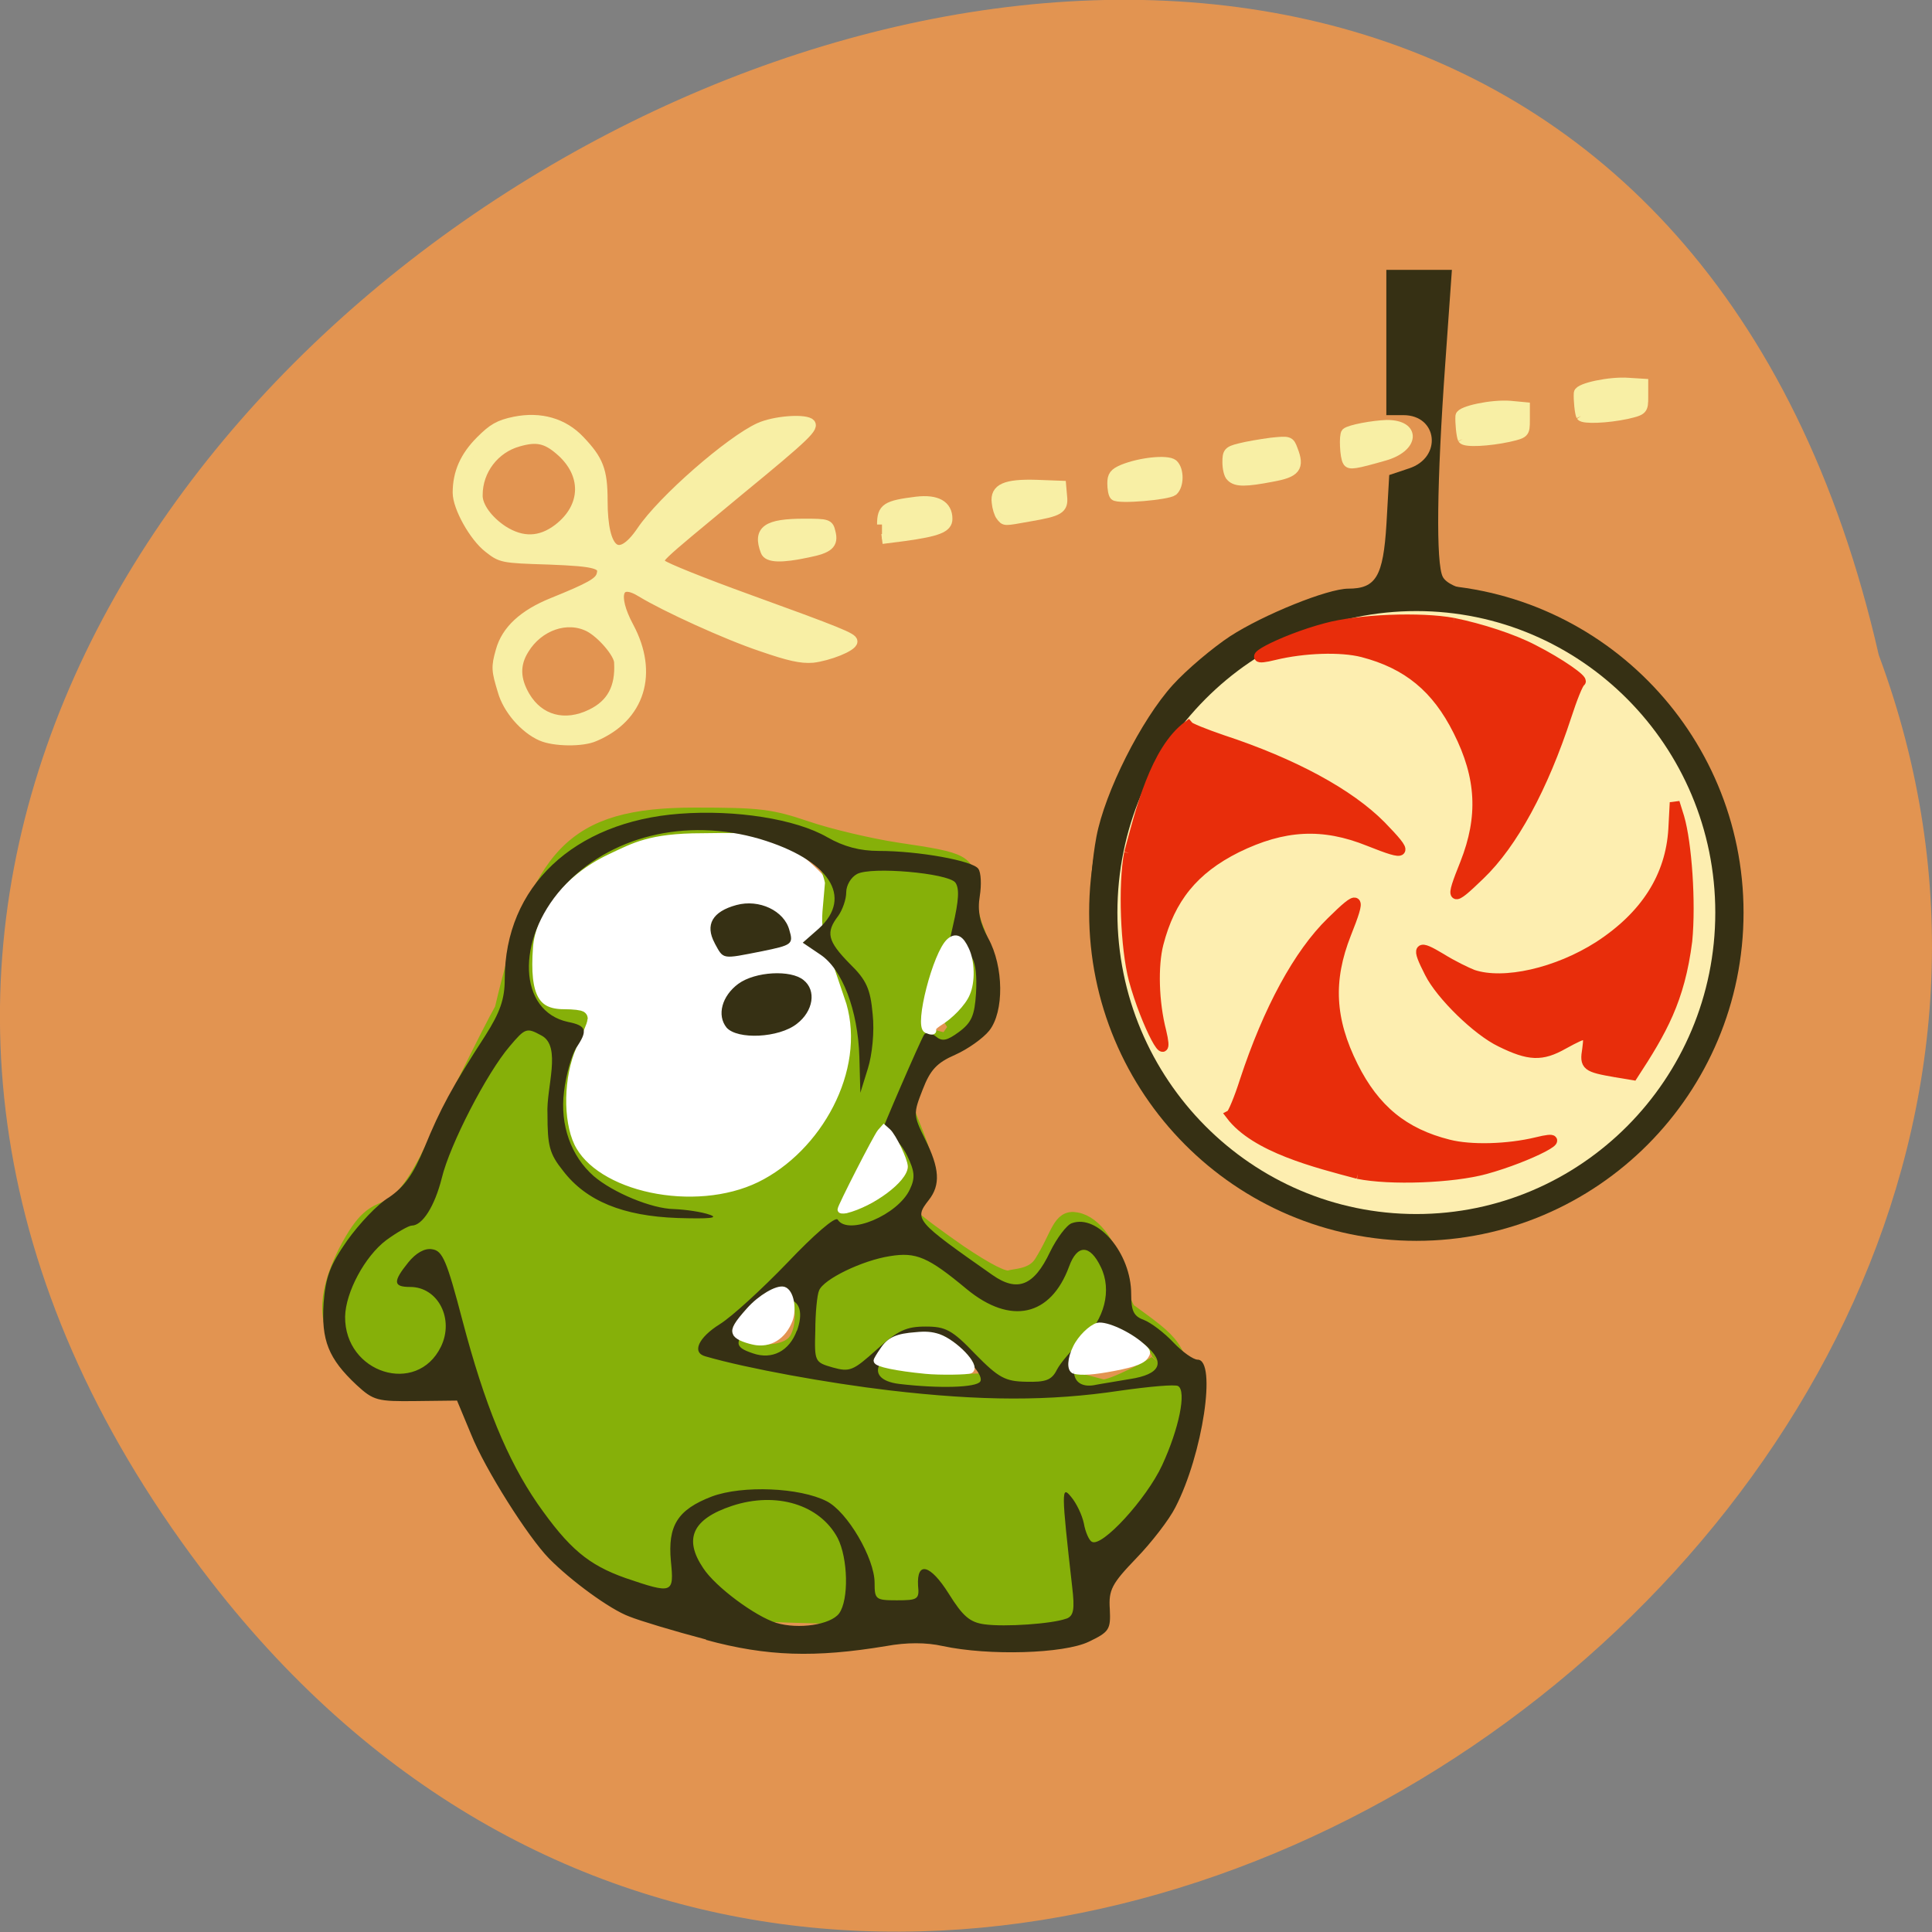 <svg xmlns="http://www.w3.org/2000/svg" viewBox="0 0 16 16"><rect x="0" y="0" width="16" height="16" fill="#808080" stroke="none"/><path d="m 1.75 13.1 c -7.445 -9.594 11.1 -19.559 13.809 -7.676 c 2.781 7.48 -8.289 14.789 -13.809 7.676" fill="#e29451"/><path d="m 85 159.56 c -4.438 -1.5 -10.625 -6.438 -13.12 -10.563 c -10 -16.688 1.438 -38.813 20.06 -38.813 c 15.438 0 27.563 16.313 23.313 31.438 c -3.938 13.938 -17.625 22.06 -30.25 17.938" transform="scale(0.062)" fill="#fff" stroke="#fff" stroke-width="2.722"/><path d="m 61.34 200.51 c -4.625 -5.063 -10.5 -17.375 -14.313 -23 c -6.875 -1.938 -25.06 -1.563 -16.687 -18.25 c 2.437 -4.688 3.75 -5.063 5.5 -5.813 c 1.875 -0.813 3.563 -2.875 6.125 -8.06 c 1.688 -3.5 7.563 -15.563 9.25 -18.5 c 4.875 -20.688 9.25 -25.938 25.75 -25.938 c 8.688 0 10.125 0.188 14.938 1.813 c 2.938 1 8.438 2.313 12.188 2.875 c 8.875 1.313 9.438 1.563 9.438 5.25 c 0 1.563 0.438 4 1.063 5.375 c 1.5 3.688 1.938 8.125 1.188 10.313 c -0.313 1 -4.625 4.312 -6.688 5.875 c -6.313 4.813 -4.438 5.938 -2.125 12.313 c 1.5 4.188 0.188 4.813 -1 7.438 c -0.625 1.438 0.25 2.438 0.438 2.75 c 0.188 0.313 2.875 2.313 5.938 4.438 c 3.625 2.438 5.938 3.625 6.688 3.375 c 0.563 -0.25 3 -0.125 4.188 -1.938 c 2.375 -3.75 2.438 -6.25 4.688 -5.813 c 2.5 0.438 4.75 3.688 5.625 8.06 c 0.375 2.188 1.125 4.125 1.625 4.25 c 5.375 3.938 7 4.813 7 11.438 c 0 7.188 -5 14 -10.625 20.875 c -4.625 9.188 2.438 8.688 -10.312 9.313 c -33.813 -2.063 -51.37 0.875 -59.875 -8.438 m 54.625 -25.19 c 4.125 0.813 -2.813 -4.375 -4.875 -5.25 c -1.688 -0.688 -4.125 -1.688 -6.438 -1.063 c -2.813 0.813 -5.188 4.875 -4.188 5.875 c 1.688 1.813 21.625 2.5 15.5 0.438 m 22.812 -1.313 c 1.75 -1.75 -5.313 -6.625 -8.125 -5.938 c -2.563 0.688 -4.5 4.313 -4.5 6.188 v 1.688 l 5.25 1.375 c 1.063 0.25 7.06 -2.938 7.375 -3.313 m -48.31 -2.875 c 1.563 -2.375 0.813 -7.5 -1.188 -8.25 c -1.25 -0.5 -9.563 4.875 -9.563 6.5 c 0 2.875 8.688 4.75 10.75 1.75 m 10.875 -17.688 c 2.25 -1.438 5.75 -4.063 4.938 -6.125 c -0.625 -1.688 -2.625 -7.813 -4.938 -5.375 c -0.625 0.625 -5.5 9.938 -6.125 11.875 c -0.438 1.438 -0.313 1.5 2 1.125 c 1.375 -0.25 3.188 -0.875 4.125 -1.5 m -15.5 -2.563 c 8.813 -4.313 15.06 -15.5 12.313 -25 c -3.875 -11.625 -3.375 -8.625 -2.813 -15.938 c -1.688 -8.5 -12.563 -7.563 -17.438 -7.563 c -7.25 0 -9.625 1.375 -12.938 2.938 c -6.06 2.875 -10.25 8.125 -10.625 13.25 c -0.5 6.688 0.938 9.313 5.125 9.313 c 1.188 0 2.188 0.125 2.188 0.25 c 0 0.125 -0.625 1.688 -1.438 3.5 c -1.813 4.125 -1.938 10.188 -0.25 13.75 c 3.313 6.938 17 9.813 25.875 5.5 m 24.813 -21.625 c 2.5 -1.562 4.375 -4.375 3.625 -8.06 c -0.813 -3.813 -3.625 -5 -5.25 -1.125 c -1.813 4.125 -2.375 8.875 -1.875 9.75 c 2.125 1.438 7.25 2.063 3.5 -0.563" transform="matrix(0.062 0 0 0.062 0.983 0.491)" fill="#86b009" stroke="#86b009" stroke-width="1.994"/><path d="m 5.848 13.578 c -0.266 -0.07 -0.551 -0.156 -0.637 -0.191 c -0.16 -0.059 -0.484 -0.297 -0.664 -0.48 c -0.176 -0.18 -0.531 -0.742 -0.645 -1.027 l -0.117 -0.281 l -0.34 0.004 c -0.32 0.004 -0.352 -0.004 -0.492 -0.133 c -0.234 -0.219 -0.293 -0.371 -0.273 -0.68 c 0.016 -0.215 0.055 -0.316 0.195 -0.516 c 0.098 -0.137 0.25 -0.301 0.348 -0.359 c 0.125 -0.086 0.199 -0.188 0.293 -0.414 c 0.129 -0.316 0.23 -0.504 0.504 -0.926 c 0.121 -0.191 0.16 -0.301 0.16 -0.465 c 0 -0.766 0.57 -1.305 1.449 -1.371 c 0.461 -0.035 0.961 0.043 1.223 0.195 c 0.137 0.078 0.27 0.113 0.426 0.113 c 0.332 0 0.781 0.082 0.824 0.148 c 0.023 0.031 0.027 0.133 0.012 0.227 c -0.02 0.121 0 0.219 0.07 0.348 c 0.129 0.234 0.133 0.609 0.008 0.766 c -0.051 0.063 -0.176 0.152 -0.281 0.199 c -0.152 0.066 -0.207 0.125 -0.27 0.289 c -0.078 0.199 -0.078 0.211 0.02 0.41 c 0.121 0.242 0.129 0.379 0.031 0.504 c -0.125 0.16 -0.113 0.172 0.527 0.621 c 0.207 0.145 0.344 0.09 0.477 -0.191 c 0.055 -0.113 0.137 -0.223 0.18 -0.238 c 0.215 -0.078 0.492 0.25 0.492 0.586 c 0 0.141 0.02 0.184 0.105 0.215 c 0.059 0.023 0.168 0.105 0.246 0.188 c 0.074 0.078 0.164 0.141 0.199 0.141 c 0.16 0 0.043 0.785 -0.184 1.223 c -0.051 0.102 -0.199 0.293 -0.324 0.422 c -0.203 0.211 -0.23 0.262 -0.219 0.422 c 0.008 0.168 -0.004 0.188 -0.176 0.27 c -0.207 0.098 -0.824 0.117 -1.207 0.035 c -0.137 -0.031 -0.301 -0.031 -0.469 0 c -0.59 0.098 -0.988 0.086 -1.492 -0.051 m 1.102 -0.219 c 0.082 -0.113 0.074 -0.457 -0.012 -0.625 c -0.148 -0.277 -0.508 -0.387 -0.875 -0.266 c -0.328 0.109 -0.402 0.273 -0.238 0.516 c 0.102 0.156 0.43 0.398 0.605 0.453 c 0.184 0.055 0.449 0.016 0.52 -0.078 m 1.883 0.043 c 0.059 -0.023 0.07 -0.074 0.047 -0.266 c -0.09 -0.793 -0.09 -0.844 -0.008 -0.742 c 0.043 0.051 0.09 0.148 0.105 0.219 c 0.012 0.07 0.043 0.141 0.066 0.152 c 0.082 0.051 0.453 -0.355 0.582 -0.633 c 0.141 -0.305 0.203 -0.613 0.133 -0.656 c -0.023 -0.016 -0.242 0.004 -0.488 0.039 c -0.574 0.086 -1.141 0.086 -1.906 -0.004 c -0.5 -0.059 -1.172 -0.18 -1.52 -0.281 c -0.117 -0.031 -0.059 -0.156 0.117 -0.266 c 0.102 -0.063 0.352 -0.293 0.563 -0.512 c 0.215 -0.227 0.395 -0.383 0.414 -0.355 c 0.086 0.137 0.5 -0.039 0.598 -0.25 c 0.047 -0.098 0.039 -0.152 -0.023 -0.281 c -0.043 -0.086 -0.109 -0.16 -0.148 -0.16 c -0.039 0 -0.07 -0.004 -0.07 -0.012 c 0 -0.023 0.328 -0.781 0.359 -0.828 c 0.012 -0.023 0.055 -0.02 0.094 0.012 c 0.055 0.047 0.094 0.039 0.195 -0.035 c 0.105 -0.078 0.129 -0.137 0.141 -0.32 c 0.016 -0.285 -0.043 -0.391 -0.172 -0.313 c -0.086 0.055 -0.086 0.047 -0.02 -0.242 c 0.051 -0.219 0.055 -0.316 0.02 -0.363 c -0.066 -0.078 -0.695 -0.133 -0.813 -0.07 c -0.051 0.027 -0.09 0.094 -0.09 0.152 c 0 0.059 -0.031 0.145 -0.066 0.195 c -0.105 0.137 -0.09 0.207 0.094 0.395 c 0.141 0.137 0.172 0.211 0.191 0.418 c 0.016 0.145 -0.004 0.336 -0.039 0.449 l -0.063 0.203 l -0.008 -0.297 c -0.012 -0.387 -0.141 -0.727 -0.324 -0.848 l -0.145 -0.098 l 0.133 -0.117 c 0.289 -0.262 0.086 -0.57 -0.488 -0.742 c -0.617 -0.18 -1.25 -0.023 -1.637 0.406 c -0.387 0.434 -0.363 1.02 0.047 1.109 c 0.156 0.031 0.168 0.07 0.066 0.219 c -0.035 0.059 -0.082 0.219 -0.098 0.359 c -0.035 0.277 0.059 0.535 0.246 0.699 c 0.16 0.137 0.48 0.27 0.664 0.273 c 0.098 0.004 0.23 0.023 0.297 0.047 c 0.078 0.027 -0.004 0.035 -0.266 0.027 c -0.453 -0.016 -0.758 -0.141 -0.949 -0.391 c -0.113 -0.141 -0.129 -0.207 -0.129 -0.469 c -0.012 -0.219 0.121 -0.563 -0.051 -0.652 c -0.121 -0.066 -0.133 -0.063 -0.262 0.09 c -0.191 0.223 -0.496 0.816 -0.562 1.09 c -0.059 0.234 -0.16 0.395 -0.25 0.395 c -0.023 0 -0.121 0.055 -0.211 0.121 c -0.176 0.133 -0.336 0.43 -0.34 0.633 c -0.004 0.469 0.594 0.656 0.793 0.25 c 0.113 -0.23 -0.023 -0.496 -0.254 -0.496 c -0.141 0 -0.145 -0.043 -0.016 -0.203 c 0.063 -0.078 0.137 -0.121 0.199 -0.109 c 0.086 0.012 0.121 0.098 0.25 0.59 c 0.184 0.699 0.371 1.152 0.621 1.516 c 0.262 0.375 0.422 0.508 0.73 0.617 c 0.391 0.133 0.402 0.129 0.375 -0.141 c -0.027 -0.293 0.055 -0.426 0.34 -0.535 c 0.254 -0.094 0.727 -0.074 0.949 0.039 c 0.172 0.086 0.398 0.473 0.398 0.676 c 0 0.137 0.008 0.145 0.184 0.145 c 0.172 0 0.188 -0.008 0.176 -0.121 c -0.012 -0.207 0.102 -0.176 0.254 0.066 c 0.117 0.188 0.176 0.238 0.297 0.254 c 0.168 0.023 0.559 -0.004 0.676 -0.047 m -2.813 -4.895 c -0.082 -0.102 -0.039 -0.262 0.098 -0.363 c 0.141 -0.102 0.434 -0.117 0.539 -0.031 c 0.109 0.086 0.082 0.258 -0.055 0.363 c -0.148 0.117 -0.492 0.133 -0.582 0.031 m -0.098 -0.699 c -0.082 -0.152 -0.02 -0.262 0.18 -0.316 c 0.188 -0.051 0.395 0.047 0.438 0.207 c 0.035 0.117 0.023 0.125 -0.227 0.176 c -0.336 0.066 -0.316 0.07 -0.391 -0.066 m 2.199 3.629 c 0.02 -0.031 -0.031 -0.113 -0.121 -0.191 c -0.137 -0.117 -0.184 -0.133 -0.363 -0.113 c -0.363 0.039 -0.504 0.285 -0.188 0.324 c 0.328 0.039 0.641 0.031 0.672 -0.02 m 1.238 -0.02 c 0.254 -0.039 0.301 -0.137 0.129 -0.281 c -0.164 -0.141 -0.332 -0.137 -0.477 0.004 c -0.18 0.176 -0.137 0.371 0.07 0.324 c 0.039 -0.008 0.164 -0.027 0.277 -0.047 m -0.602 -0.078 c 0.031 -0.059 0.125 -0.168 0.211 -0.246 c 0.184 -0.168 0.246 -0.414 0.152 -0.605 c -0.09 -0.188 -0.195 -0.188 -0.262 -0.004 c -0.152 0.414 -0.484 0.488 -0.848 0.188 c -0.32 -0.266 -0.418 -0.309 -0.637 -0.273 c -0.227 0.035 -0.551 0.191 -0.586 0.285 c -0.016 0.035 -0.031 0.188 -0.031 0.332 c -0.008 0.258 -0.004 0.262 0.145 0.305 c 0.141 0.039 0.168 0.027 0.363 -0.148 c 0.176 -0.16 0.246 -0.191 0.406 -0.191 c 0.164 0 0.219 0.027 0.41 0.227 c 0.195 0.199 0.25 0.227 0.422 0.23 c 0.16 0.004 0.211 -0.012 0.254 -0.098 m -2.152 -0.324 c 0.105 -0.289 -0.121 -0.355 -0.348 -0.102 c -0.176 0.199 -0.18 0.234 -0.016 0.289 c 0.16 0.055 0.301 -0.02 0.363 -0.188 m 4.672 -0.867 c -1.508 -0.32 -2.465 -1.73 -2.191 -3.223 c 0.07 -0.371 0.371 -0.969 0.633 -1.258 c 0.117 -0.129 0.332 -0.309 0.473 -0.402 c 0.277 -0.18 0.809 -0.395 0.98 -0.395 c 0.23 0 0.289 -0.102 0.316 -0.535 l 0.023 -0.406 l 0.164 -0.055 c 0.277 -0.09 0.238 -0.441 -0.047 -0.441 h -0.141 v -1.203 c 0.18 0 0.359 0 0.543 0 l -0.055 0.777 c -0.07 0.977 -0.078 1.66 -0.02 1.766 c 0.027 0.051 0.125 0.098 0.25 0.117 c 0.109 0.016 0.375 0.113 0.586 0.215 c 1.07 0.504 1.719 1.73 1.523 2.875 c -0.211 1.258 -1.195 2.133 -2.449 2.191 c -0.223 0.012 -0.488 0 -0.59 -0.023 m 1.242 -0.375 c 0.523 -0.176 1.012 -0.543 1.23 -0.926 c 0.039 -0.07 0.121 -0.211 0.18 -0.316 c 0.152 -0.27 0.246 -0.668 0.246 -1.047 c 0 -0.383 -0.148 -0.98 -0.309 -1.25 c -0.164 -0.277 -0.535 -0.668 -0.637 -0.668 c -0.047 0 -0.148 -0.055 -0.227 -0.117 c -0.293 -0.242 -0.559 -0.324 -1.09 -0.332 c -0.273 -0.004 -0.559 -0.008 -0.637 -0.008 c -0.594 -0.016 -1.453 0.594 -1.77 1.254 c -0.324 0.668 -0.359 1.363 -0.094 1.902 c 0.074 0.156 0.152 0.355 0.172 0.441 c 0.027 0.145 0.492 0.699 0.586 0.699 c 0.02 0 0.129 0.059 0.242 0.133 c 0.574 0.375 1.41 0.469 2.105 0.234" fill="#363014"/><g fill="#f8efa5" stroke="#f8efa5" stroke-width="1.318" transform="scale(0.062)"><path d="m 72.31 98.31 c -2.25 -1 -4.5 -3.563 -5.188 -6.06 c -0.813 -2.688 -0.875 -3.125 -0.25 -5.313 c 0.75 -2.75 3.063 -4.875 6.938 -6.438 c 4.938 -2 6.188 -2.688 6.5 -3.625 c 0.5 -1.563 -0.5 -1.875 -7.06 -2.125 c -6.25 -0.188 -6.313 -0.25 -8 -1.563 c -1.938 -1.5 -4.125 -5.438 -4.125 -7.375 c 0 -2.688 1 -4.875 3.063 -6.938 c 1.625 -1.625 2.438 -2.125 4.563 -2.563 c 3.438 -0.688 6.5 0.188 8.688 2.5 c 2.5 2.625 3.063 4 3.063 8.06 c 0 6.938 2.125 8.563 5.188 4.063 c 2.813 -4.188 11.875 -12.06 15.75 -13.813 c 1.938 -0.875 5.688 -1.188 6.688 -0.625 c 0.75 0.5 -0.375 1.625 -9.438 9.06 c -11.688 9.688 -11.06 9.06 -10.25 9.875 c 0.375 0.375 5.5 2.438 11.375 4.563 c 12.25 4.438 14.06 5.188 14.06 5.688 c 0 0.688 -3.188 1.938 -5.313 2.188 c -1.563 0.125 -3.188 -0.25 -6.813 -1.5 c -4.688 -1.563 -12.875 -5.313 -16.06 -7.25 c -3.188 -2 -4 0.313 -1.688 4.625 c 3.313 6.188 1.5 12.06 -4.563 14.625 c -1.625 0.75 -5.438 0.688 -7.125 -0.063 m 6.688 -2.938 c 2.688 -1.313 3.875 -3.5 3.688 -6.875 c 0 -1.188 -2.313 -3.875 -4 -4.75 c -2.938 -1.5 -6.75 -0.188 -8.688 3 c -1.25 2 -1.188 4 0.125 6.25 c 1.875 3.188 5.313 4.125 8.875 2.375 m -4.438 -24.75 c 3.813 -2.938 3.875 -7.375 0.188 -10.5 c -1.813 -1.563 -3.125 -1.813 -5.5 -1.125 c -3.188 0.875 -5.438 3.813 -5.438 7.125 c -0.063 1.5 1.375 3.438 3.375 4.75 c 2.563 1.625 5 1.563 7.375 -0.25"/><path d="m 102.25 73.63 c -1.063 -2.813 0.188 -3.688 5.188 -3.688 c 3.125 0 3.25 0.063 3.5 1.125 c 0.438 1.625 -0.25 2.188 -3.063 2.75 c -3.5 0.75 -5.313 0.688 -5.625 -0.188"/><path d="m 117.81 70.06 c 0 -2.188 0.563 -2.563 4.625 -3.063 c 2.688 -0.313 4.125 0.5 4.125 2.313 c 0 1.188 -1.313 1.688 -5.813 2.313 l -2.938 0.375"/><path d="m 133.69 68.938 c -0.25 -0.313 -0.5 -1.125 -0.563 -1.813 c -0.25 -1.875 1.188 -2.5 5.313 -2.375 l 3.313 0.125 l 0.125 1.438 c 0.188 1.688 -0.375 2 -4.375 2.688 c -3.5 0.625 -3.25 0.625 -3.813 -0.063"/><path d="m 148.88 66.19 c -0.188 -0.188 -0.313 -0.938 -0.313 -1.625 c 0 -1 0.25 -1.375 1.438 -1.875 c 2.313 -0.938 5.875 -1.313 6.688 -0.688 c 0.813 0.75 0.813 2.813 0 3.563 c -0.75 0.563 -7.313 1.125 -7.813 0.625"/><path d="m 164.44 63.69 c -0.313 -0.25 -0.5 -1.188 -0.5 -1.938 c 0 -1.313 0.125 -1.5 1.625 -1.875 c 0.938 -0.25 2.813 -0.563 4.188 -0.75 c 2.438 -0.25 2.5 -0.25 2.938 0.938 c 0.938 2.375 0.375 3.063 -2.75 3.625 c -3.563 0.688 -4.813 0.688 -5.5 0"/><path d="m 180 61.63 c -0.375 -0.563 -0.5 -3.5 -0.188 -3.813 c 0.5 -0.438 3.563 -1 5.438 -1.063 c 3.938 0 3.625 3 -0.313 4.125 c -3.938 1.125 -4.688 1.25 -4.938 0.75"/><path d="m 195.38 58.63 c -0.188 -0.375 -0.375 -2.188 -0.313 -3.063 c 0.063 -0.688 4.188 -1.563 6.625 -1.375 l 2 0.188 v 1.75 c 0 1.75 -0.063 1.75 -2.188 2.25 c -2.625 0.563 -5.813 0.75 -6.125 0.25"/><path d="m 211.19 55.56 c -0.188 -0.375 -0.375 -2.188 -0.313 -3.063 c 0.063 -0.688 4.188 -1.563 6.625 -1.375 l 2 0.125 v 1.75 c 0 1.75 -0.063 1.813 -2.188 2.313 c -2.625 0.563 -5.813 0.688 -6.125 0.25"/></g><path d="m 229.35 122.37 c 0 19.446 -14.896 35.24 -33.24 35.24 c -18.345 0 -33.24 -15.79 -33.24 -35.24 c 0 -19.446 14.896 -35.24 33.24 -35.24 c 18.345 0 33.24 15.79 33.24 35.24" transform="matrix(0.078 0 0 0.074 -3.567 -1.498)" fill="#fdeeb0" stroke="#363014" stroke-width="3"/><g transform="scale(0.062)"><g fill="#e82d0b" stroke="#e82d0b" stroke-width="1.318"><path d="m 181.38 156.81 c -5.625 -1.5 -13.688 -3.5 -17 -7.875 c 0.25 -0.125 1.125 -2.188 1.875 -4.563 c 3.125 -9.5 7.188 -17 11.563 -21.25 c 3.813 -3.75 4.063 -3.563 2 1.625 c -2.438 6.188 -2.188 11.438 0.938 17.688 c 2.875 5.75 6.75 8.938 12.75 10.438 c 2.938 0.75 7.875 0.625 11.75 -0.313 c 5.5 -1.375 -0.938 2 -6.875 3.625 c -4.375 1.188 -12.688 1.5 -17 0.625"/><path d="m 215.88 143.25 c -4 -0.688 -4.25 -0.875 -3.875 -3.125 c 0.313 -2.375 0.125 -2.438 -3.188 -0.625 c -2.875 1.625 -4.563 1.563 -8.375 -0.313 c -3.125 -1.5 -8 -6.25 -9.5 -9.25 c -1.813 -3.563 -1.563 -3.813 1.563 -1.938 c 1.5 0.938 3.438 1.875 4.25 2.188 c 4.125 1.375 11.25 -0.25 16.813 -3.813 c 6.25 -4.063 9.563 -9.313 9.938 -15.625 l 0.188 -3.563 l 0.625 2 c 1 3.438 1.563 11.313 1.063 16.5 c -1 7.875 -3.375 12 -7.25 17.938 c -0.75 -0.125 -1.5 -0.25 -2.25 -0.375"/><path d="m 150.81 113.94 c 1.5 -5.625 3.5 -13.75 7.875 -17 c 0.188 0.25 2.188 1.063 4.563 1.875 c 9.5 3.125 17 7.188 21.25 11.5 c 3.75 3.875 3.563 4.125 -1.625 2.063 c -6.188 -2.5 -11.438 -2.188 -17.688 0.875 c -5.75 2.875 -8.875 6.75 -10.438 12.813 c -0.75 2.938 -0.625 7.813 0.375 11.688 c 1.313 5.5 -2.063 -0.938 -3.688 -6.875 c -1.125 -4.313 -1.438 -12.688 -0.625 -16.938"/><path d="m 194.13 83.19 c 3.688 0.75 7.938 2.125 10.688 3.563 c 3.563 1.813 6.75 4.063 6.313 4.313 c -0.313 0.188 -1.125 2.25 -1.875 4.563 c -3.125 9.563 -7.188 17.06 -11.563 21.25 c -3.875 3.75 -4.063 3.563 -2 -1.563 c 2.438 -6.188 2.188 -11.5 -0.938 -17.688 c -2.875 -5.75 -6.75 -8.938 -12.75 -10.5 c -2.938 -0.75 -7.875 -0.563 -11.75 0.375 c -5.5 1.375 0.938 -2.063 6.875 -3.625 c 4.313 -1.188 12.688 -1.5 17 -0.688"/></g><g fill="#fff" stroke="#fff"><g stroke-width="0.757"><path d="m 100.69 179.25 c -1.375 -0.313 -2.313 -0.75 -2.438 -1.188 c -0.25 -0.5 0.188 -1.25 1.813 -3.063 c 1.5 -1.688 3.75 -3 4.625 -2.75 c 0.938 0.313 1.375 2.5 0.813 4.063 c -0.875 2.25 -2.688 3.375 -4.813 2.938"/><path d="m 123.63 183.13 c -3.875 -0.375 -6.563 -0.938 -6.563 -1.375 c 0 -0.125 0.375 -0.75 0.813 -1.375 c 0.938 -1.438 1.938 -1.875 4.5 -2.063 c 1.25 -0.125 2.063 -0.063 3 0.25 c 2.125 0.75 5.188 3.875 4.25 4.5 c -0.313 0.188 -4.125 0.25 -6 0.063"/><path d="m 143.5 183.13 c -0.625 -0.188 -0.563 -1.625 0.188 -3.125 c 0.625 -1.313 2.063 -2.688 2.938 -2.938 c 1.063 -0.25 4.125 1.125 5.875 2.688 c 0.75 0.625 0.875 0.875 0.625 1.25 c -0.375 0.75 -1.438 1.188 -4.375 1.75 c -2.625 0.5 -4.25 0.625 -5.25 0.375"/><path d="m 112.25 161.56 c 0 -0.375 4.75 -9.688 5.313 -10.375 l 0.5 -0.563 l 0.563 0.5 c 0.688 0.625 2.25 3.813 2.25 4.688 c 0 1.75 -4.375 5 -7.875 5.875 c -0.438 0.063 -0.75 0.063 -0.75 -0.125"/></g><path d="m 123.81 137.56 c -1.25 -0.5 1.25 -10.25 3.063 -11.813 c 0.813 -0.688 1.438 -0.375 2.125 1.125 c 0.75 1.563 0.813 4.25 0.125 5.813 c -0.5 1.25 -2.25 3.063 -3.75 3.938 c -0.563 0.375 -0.938 0.75 -0.813 0.875 c 0.188 0.313 -0.125 0.313 -0.75 0.063" stroke-width="0.908"/></g></g></svg>